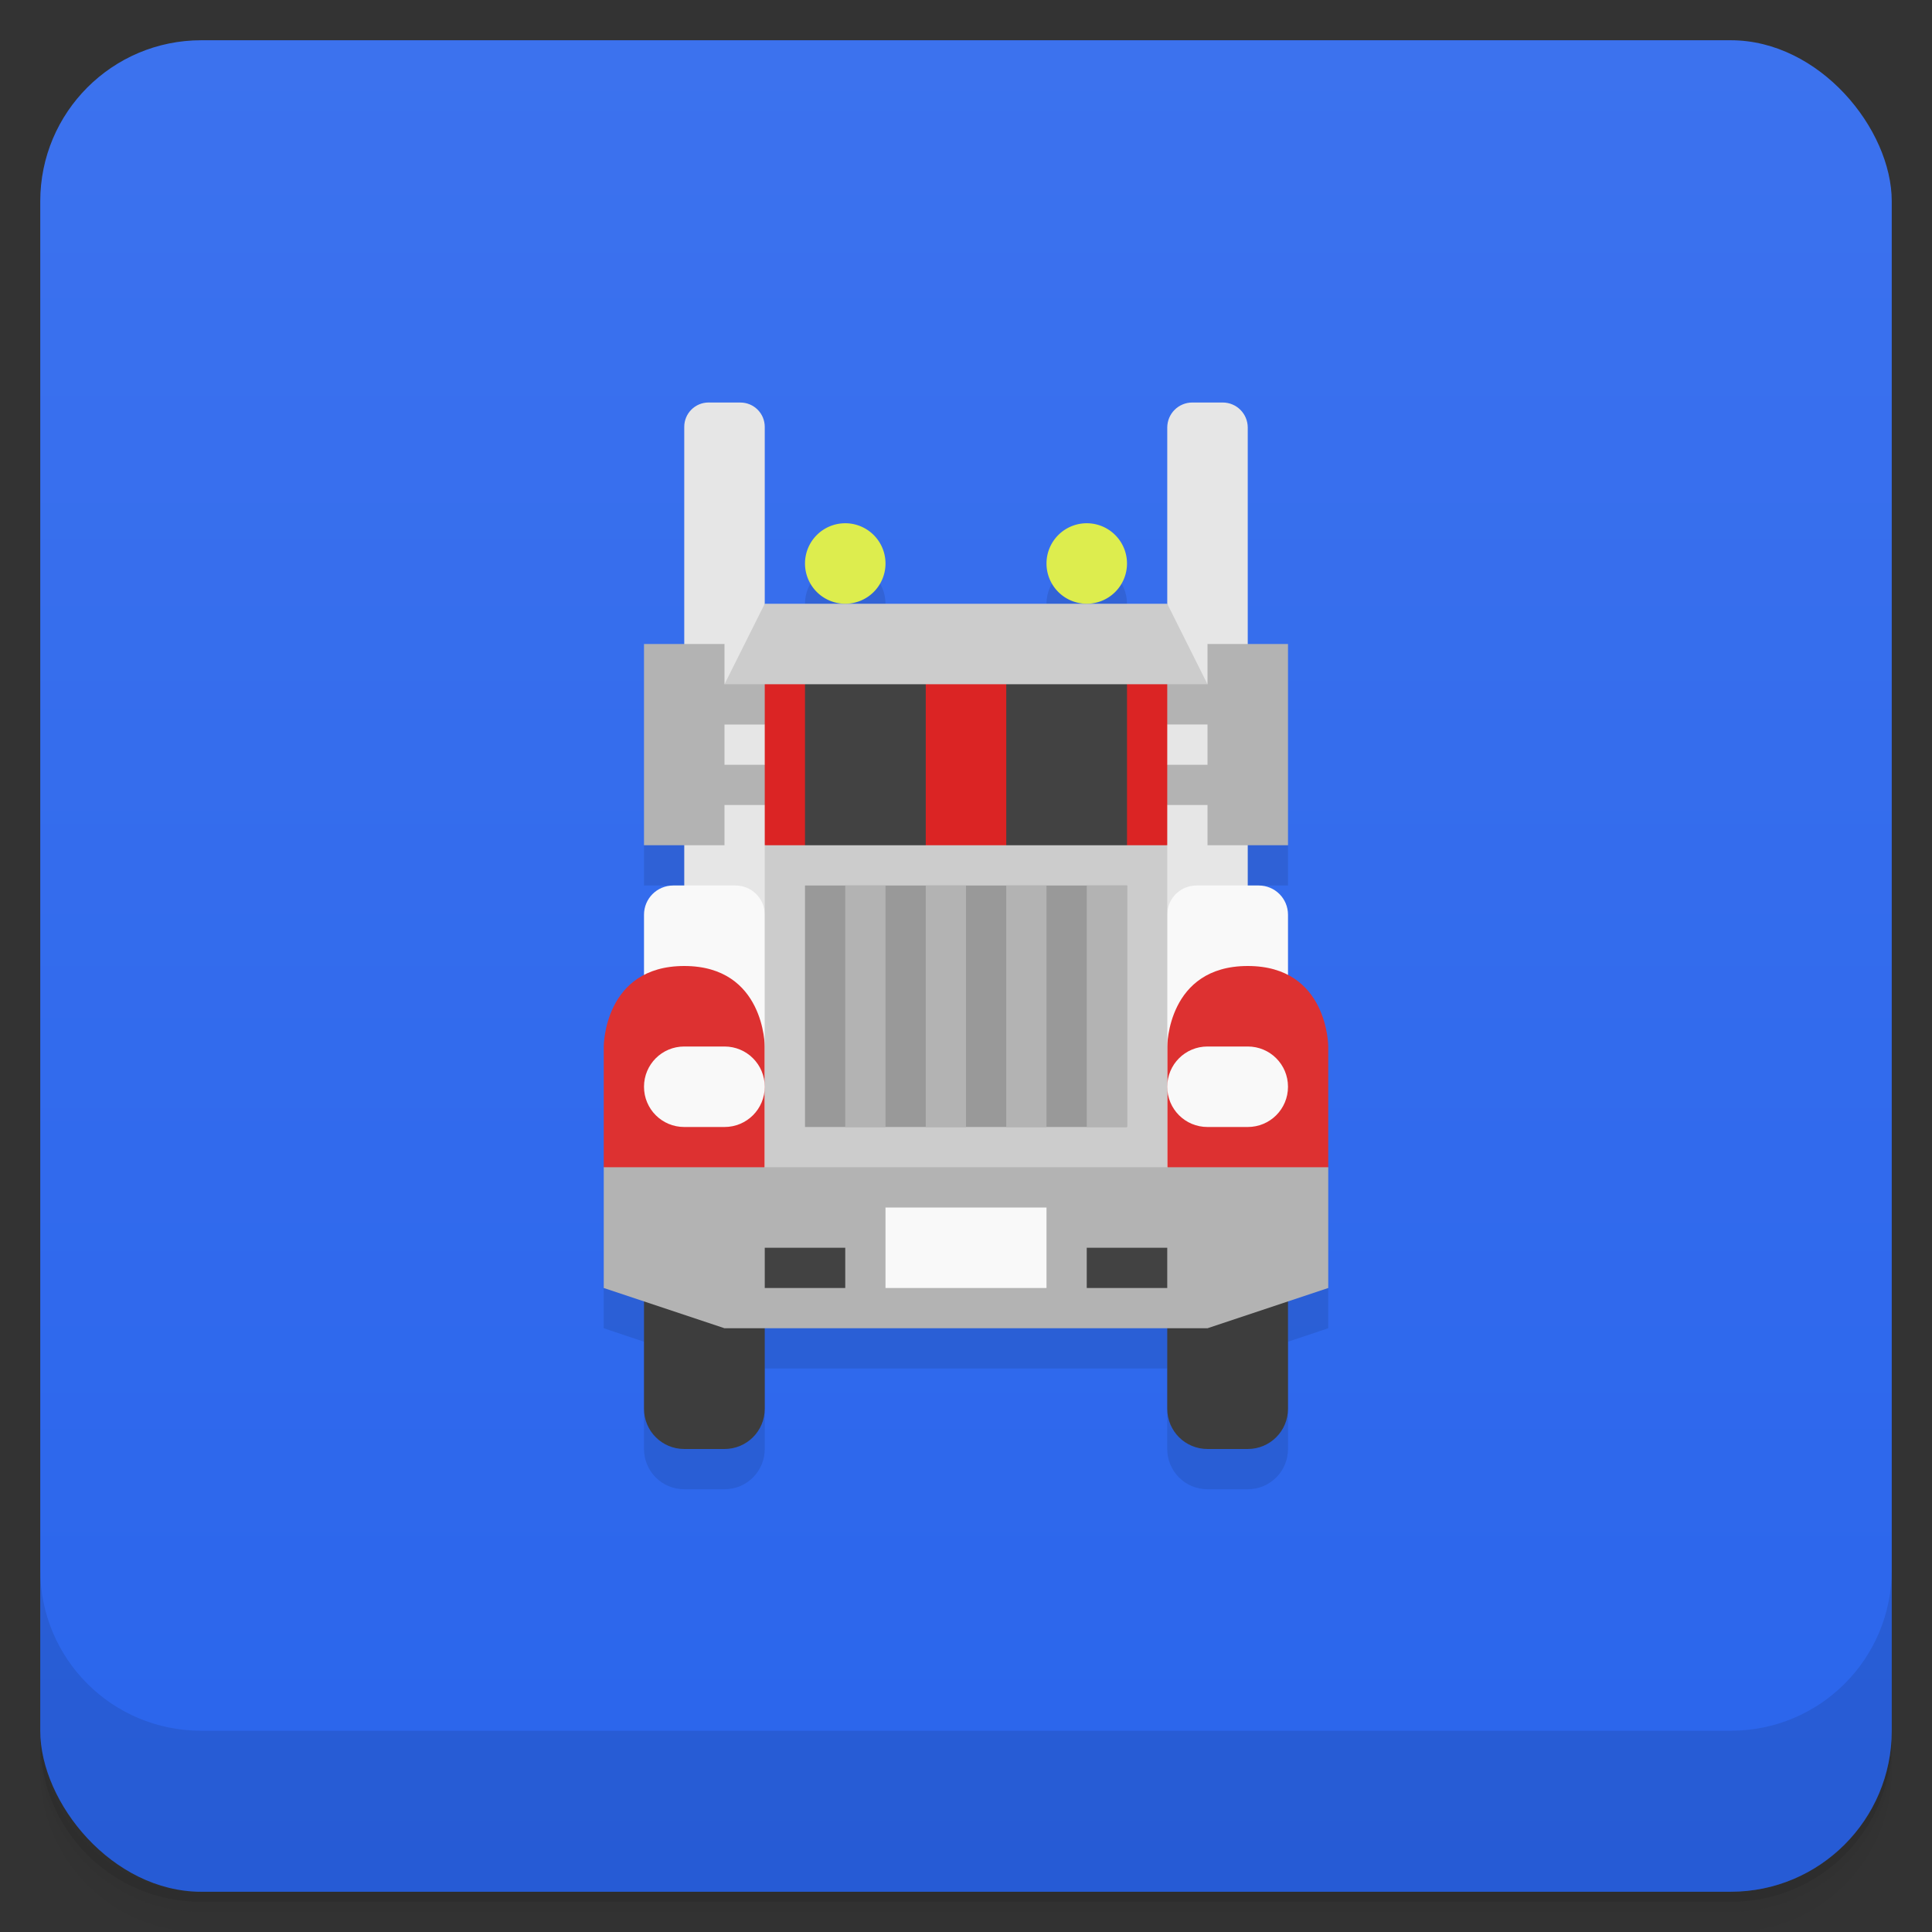 <svg version="1.1" viewBox="0 0 48 48" xmlns="http://www.w3.org/2000/svg">
 <rect x="0" y="0" width="48" height="48" fill="#333333" stroke="none"/>
 <defs>
  <linearGradient id="bg" x2="0" y1="1" y2="47" gradientUnits="userSpaceOnUse">
   <stop style="stop-color:#3c72ee" offset="0"/>
   <stop style="stop-color:#2a65ec" offset="1"/>
  </linearGradient>
 </defs>
 <path d="m1 43v0.25c0 2.216 1.784 4 4 4h38c2.216 0 4-1.784 4-4v-0.25c0 2.216-1.784 4-4 4h-38c-2.216 0-4-1.784-4-4zm0 0.5v0.5c0 2.216 1.784 4 4 4h38c2.216 0 4-1.784 4-4v-0.5c0 2.216-1.784 4-4 4h-38c-2.216 0-4-1.784-4-4z" style="opacity:.02"/>
 <path d="m1 43.25v0.25c0 2.216 1.784 4 4 4h38c2.216 0 4-1.784 4-4v-0.25c0 2.216-1.784 4-4 4h-38c-2.216 0-4-1.784-4-4z" style="opacity:.05"/>
 <path d="m1 43v0.25c0 2.216 1.784 4 4 4h38c2.216 0 4-1.784 4-4v-0.25c0 2.216-1.784 4-4 4h-38c-2.216 0-4-1.784-4-4z" style="opacity:.1"/>
 <rect x="1" y="1" width="46" height="46" rx="4" style="fill:url(#bg)"/>
 <path d="m1 39v4c0 2.216 1.784 4 4 4h38c2.216 0 4-1.784 4-4v-4c0 2.216-1.784 4-4 4h-38c-2.216 0-4-1.784-4-4z" style="opacity:.1"/>
 <path d="m21 14c-0.552 0-1 0.448-1 1l-4 6v1h1l-2 10v1l1 0.334v2.666c0 0.554 0.446 1 1 1h1c0.554 0 1-0.446 1-1v-2h10v2c0 0.554 0.446 1 1 1h1c0.554 0 1-0.446 1-1v-2.666l1-0.334v-1l-2-10h1v-1l-4-6c0-0.552-0.448-1-1-1s-1 0.448-1 1h-4c0-0.552-0.448-1-1-1z" style="opacity:.1"/>
 <path d="m16 31v4c0 0.554 0.446 1 1 1h1c0.554 0 1-0.446 1-1v-4zm13 0v4c0 0.554 0.446 1 1 1h1c0.554 0 1-0.446 1-1v-4z" style="fill:#3d3d3d"/>
 <path d="m17.605 10c-0.335 0-0.605 0.271-0.605 0.605v19.395h14v-19.375c0-0.347-0.278-0.625-0.625-0.625h-0.75c-0.347 0-0.625 0.278-0.625 0.625v5.375h-10v-5.394c0-0.335-0.271-0.605-0.605-0.605z" style="fill:#e6e6e6;stroke-width:1.261"/>
 <path d="m16.727 22c-0.403 0-0.727 0.324-0.727 0.727v6.547h3v-6.547c0-0.403-0.324-0.727-0.727-0.727zm13 0c-0.403 0-0.727 0.324-0.727 0.727v6.547h3v-6.547c0-0.403-0.324-0.727-0.727-0.727z" style="fill:#f9f9f9;stroke-width:.853"/>
 <path d="m16 16v5h2v-1h1l0.5-0.5-0.5-0.5h-1v-1h1l0.5-0.5-0.5-1-1 0.5v-1zm14 0v1l-1-0.5-0.5 1 0.5 0.5h1v1h-1l-0.5 0.5 0.5 0.5h1v1h2v-5z" style="fill:#b3b3b3"/>
 <path d="m17 24c-2 0-2 2-2 2v3l2 2 2-2v-3s0-2-2-2zm14 0c-2 0-2 2-2 2v3l2 2 2-2v-3s0-2-2-2z" style="fill:#dd3131"/>
 <path d="m19 16h10v5l-5 1-5-1z" style="fill:#db2424;stroke-width:.845"/>
 <path d="m20 16v6h3v-6zm5 0v6h3v-6z" style="fill:#424242;stroke-width:.866"/>
 <rect x="19" y="21" width="10" height="9" style="fill:#ccc"/>
 <path d="m15 29h18v3l-3 1h-12l-3-1z" style="fill:#b3b3b3"/>
 <path d="m19 31v1h2v-1zm8 0v1h2v-1z" style="fill:#424242"/>
 <path d="m17 26c-0.554 0-1 0.446-1 1s0.446 1 1 1h1c0.554 0 1-0.446 1-1s-0.446-1-1-1zm13 0c-0.554 0-1 0.446-1 1s0.446 1 1 1h1c0.554 0 1-0.446 1-1s-0.446-1-1-1zm-8 4v2h4v-2z" style="fill:#f9f9f9"/>
 <rect x="20" y="22" width="8" height="6" style="fill:#999"/>
 <path d="m21 22v6h1v-6zm2 0v6h1v-6zm2 0v6h1v-6zm2 0v6h1v-6z" style="fill:#b3b3b3"/>
 <path d="m19 15h10l1 2h-12z" style="fill:#ccc"/>
 <path d="m21 13a1 1 0 0 0-1 1 1 1 0 0 0 1 1 1 1 0 0 0 1-1 1 1 0 0 0-1-1zm6 0a1 1 0 0 0-1 1 1 1 0 0 0 1 1 1 1 0 0 0 1-1 1 1 0 0 0-1-1z" style="fill:#dded4e"/>
</svg>
